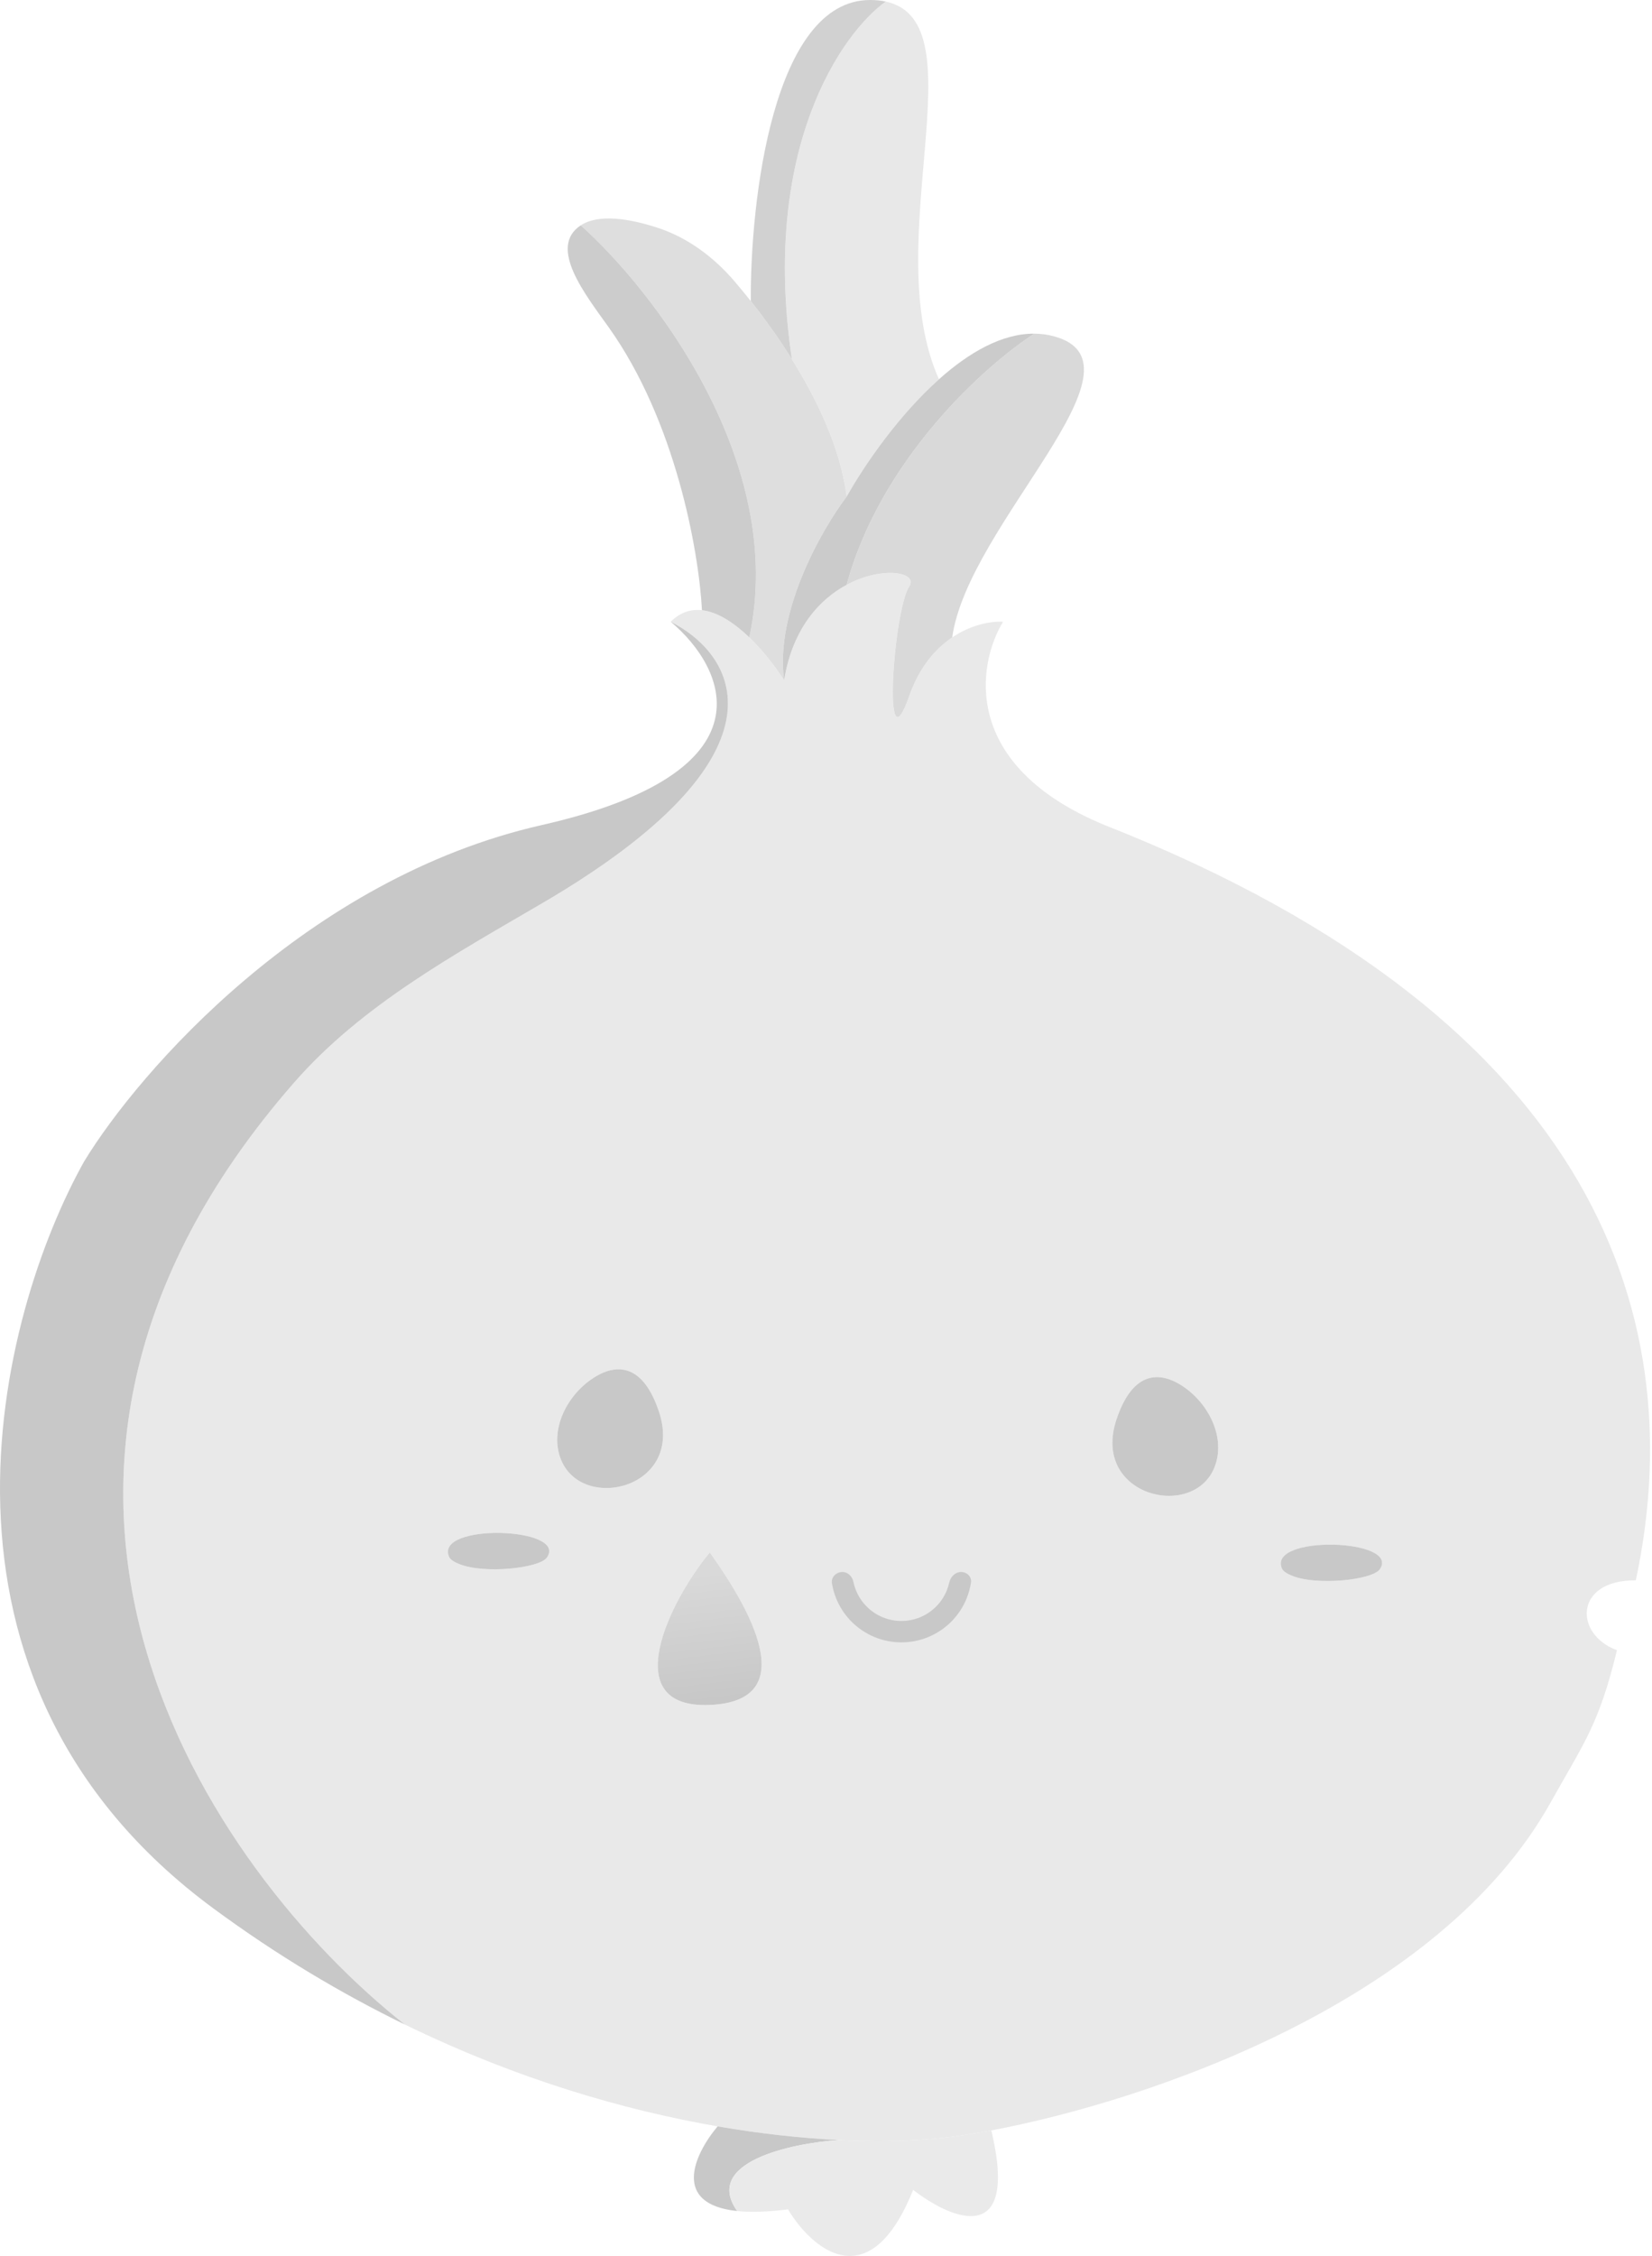 <svg width="419" height="572" viewBox="0 0 419 572" fill="none" xmlns="http://www.w3.org/2000/svg">
<path fill-rule="evenodd" clip-rule="evenodd" d="M393.255 457.082C401.758 441.872 405.545 437.287 410.115 418.414C399.206 414.448 399.206 400.567 414.893 400.707C428.539 336.796 407.611 259.411 280.195 209.206C243.698 194.136 247.798 168.555 254.409 157.648C251.4 157.471 246.382 158.337 241.516 161.614C237.294 164.457 233.187 169.117 230.607 176.487C223.665 196.317 226.64 154.675 230.607 148.724C233.003 145.131 223.9 143.378 214.739 148.285C207.882 151.958 200.994 159.363 198.871 172.52C196.809 169.247 193.67 165.092 190.052 161.614C186.339 158.044 182.121 155.186 178.044 154.723C175.265 154.408 172.552 155.206 170.109 157.648C187.588 166.529 200.994 191.896 137.612 228.972C115.151 242.11 91.799 254.845 74.663 274.426C-14.327 376.113 53.24 474.297 102.67 513.322C131.13 527.198 158.456 535.08 182.011 539.151C193.205 541.085 203.548 542.159 212.755 542.606C225.938 543.246 236.794 542.601 244.492 541.36C246.659 541.031 248.98 540.636 251.434 540.175C290.895 532.746 364.871 507.862 393.255 457.082ZM142.367 370.291C139.112 362.599 143.916 353.305 151.084 349.017C156.672 345.673 163.162 346.018 167.135 357.933C173.579 377.262 147.959 383.507 142.367 370.291ZM307.938 372.274C311.193 364.582 306.389 355.288 299.221 351C293.633 347.656 287.143 348.001 283.17 359.916C276.725 379.245 302.346 385.49 307.938 372.274ZM138.701 394.938C144.181 387.143 110.009 386.104 113.92 394.792C114.182 395.373 115 395.98 116.555 396.601C122.866 399.125 136.806 397.634 138.701 394.938ZM349.946 397.913C355.425 390.118 321.254 389.079 325.165 397.767C325.426 398.348 326.245 398.954 327.799 399.576C334.11 402.099 348.051 400.608 349.946 397.913ZM180.027 393.627C170.11 405.525 156.127 433.291 180.027 432.295C203.83 431.304 189.945 407.508 180.027 393.627Z" fill="#E9E9E9"/>
<path d="M170.109 157.648C183.994 169.216 196.887 195.722 137.381 209.206C77.876 222.691 35.23 271.671 21.346 294.476C-0.473 333.475 -24.474 425.949 54.074 483.853C70.318 495.828 86.673 505.522 102.67 513.322C53.24 474.297 -14.327 376.113 74.663 274.426C91.799 254.845 115.151 242.11 137.612 228.972C200.994 191.896 187.588 166.529 170.109 157.648Z" fill="#C8C8C8"/>
<path d="M142.367 370.291C139.112 362.599 143.916 353.305 151.084 349.017C156.672 345.673 163.162 346.018 167.135 357.933C173.579 377.262 147.959 383.507 142.367 370.291Z" fill="#C8C8C8"/>
<path d="M307.938 372.274C311.193 364.582 306.389 355.288 299.221 351C293.633 347.656 287.143 348.001 283.17 359.916C276.725 379.245 302.346 385.49 307.938 372.274Z" fill="#C8C8C8"/>
<path d="M180.027 393.627C170.11 405.525 156.127 433.291 180.027 432.295C203.83 431.304 189.945 407.508 180.027 393.627Z" fill="url(#paint0_linear_467_954)"/>
<path d="M138.701 394.938C144.181 387.143 110.009 386.104 113.92 394.792C114.182 395.373 115 395.98 116.555 396.601C122.866 399.125 136.806 397.634 138.701 394.938Z" fill="#C8C8C8"/>
<path d="M349.946 397.913C355.425 390.118 321.254 389.079 325.165 397.767C325.426 398.348 326.245 398.954 327.799 399.576C334.11 402.099 348.051 400.608 349.946 397.913Z" fill="#C8C8C8"/>
<path d="M212.755 542.606C203.548 542.159 193.205 541.085 182.011 539.151C175.956 546.368 170.359 558.907 186.97 560.614C178.242 548.255 200.524 543.459 212.755 542.606Z" fill="#C8C8C8"/>
<path d="M199.863 560.199C205.813 570.114 220.491 583.004 231.599 555.242C241.186 562.713 258.575 570.161 251.434 540.175C248.98 540.636 246.659 541.031 244.492 541.36C236.794 542.601 225.938 543.246 212.755 542.606C200.524 543.459 178.242 548.255 186.97 560.614C190.31 560.958 194.549 560.863 199.863 560.199Z" fill="#EAEAEA"/>
<path d="M230.607 148.724C226.64 154.675 223.665 196.317 230.607 176.487C233.187 169.117 237.294 164.457 241.516 161.614C245.483 132.859 293.088 92.21 267.302 85.269C265.661 84.828 264.006 84.613 262.343 84.6C250.112 92.462 223.466 116.204 214.739 148.285C223.9 143.378 233.003 145.131 230.607 148.724Z" fill="#D9D9D9"/>
<path d="M214.739 125.921C219.439 117.568 228.042 105.203 238.147 96.176C222.653 61.449 248.743 5.595 224.657 0.392C213.417 8.437 192.92 37.839 200.854 91.088C207.596 101.883 213.265 114.13 214.739 125.921Z" fill="#E8E8E8"/>
<path d="M198.871 172.52C196.491 155.069 208.458 134.183 214.739 125.921C213.265 114.13 207.596 101.883 200.854 91.088C197.515 85.74 193.912 80.749 190.425 76.346C189.03 74.583 187.653 72.915 186.319 71.356C181.081 65.235 174.502 60.285 166.848 57.77C159.465 55.344 151.739 54.221 147.299 57.136C165.553 73.454 199.659 117.193 190.052 161.614C193.67 165.092 196.809 169.247 198.871 172.52Z" fill="#DEDEDE"/>
<path d="M220.69 0C196.094 0 190.265 50.897 190.425 76.346C193.912 80.749 197.515 85.74 200.854 91.088C192.92 37.839 213.417 8.437 224.657 0.392C223.461 0.133 222.143 0 220.69 0Z" fill="#D1D1D1"/>
<path d="M214.739 125.921C208.458 134.183 196.491 155.069 198.871 172.52C200.994 159.363 207.882 151.958 214.739 148.285C223.466 116.204 250.112 92.462 262.343 84.6C254.108 84.537 245.707 89.421 238.147 96.176C228.042 105.203 219.439 117.568 214.739 125.921Z" fill="#CBCBCB"/>
<path d="M147.299 57.136C138.833 62.696 148.608 74.858 154.474 83.113C171.237 106.704 177.204 139.308 178.044 154.723C182.121 155.186 186.339 158.044 190.052 161.614C199.659 117.193 165.553 73.454 147.299 57.136Z" fill="#CCCCCC"/>
<path d="M243.763 398.584C245.261 398.584 246.496 399.805 246.269 401.286C246.053 402.7 245.666 404.086 245.116 405.414C244.219 407.579 242.904 409.547 241.247 411.204C239.589 412.861 237.621 414.176 235.455 415.073C233.289 415.969 230.968 416.431 228.624 416.431C226.279 416.431 223.958 415.969 221.792 415.073C219.626 414.176 217.658 412.861 216.001 411.204C214.343 409.547 213.028 407.579 212.131 405.414C211.606 404.146 211.229 402.825 211.008 401.477C210.748 399.894 212.073 398.584 213.678 398.584C215.069 398.584 216.171 399.723 216.451 401.085C216.609 401.855 216.84 402.609 217.142 403.339C217.767 404.846 218.682 406.216 219.836 407.369C220.99 408.523 222.36 409.438 223.868 410.062C225.376 410.687 226.992 411.008 228.624 411.008C230.256 411.008 231.872 410.687 233.379 410.062C234.887 409.438 236.257 408.523 237.411 407.369C238.565 406.216 239.48 404.846 240.105 403.339C240.382 402.669 240.6 401.979 240.756 401.275C241.08 399.812 242.265 398.584 243.763 398.584Z" fill="#C8C8C8"/>
<defs>
<linearGradient id="paint0_linear_467_954" x1="183.003" y1="398.584" x2="186.968" y2="432.295" gradientUnits="userSpaceOnUse">
<stop stop-color="#D9D9D9"/>
<stop offset="1" stop-color="#C6C6C6"/>
</linearGradient>
</defs>
</svg>

